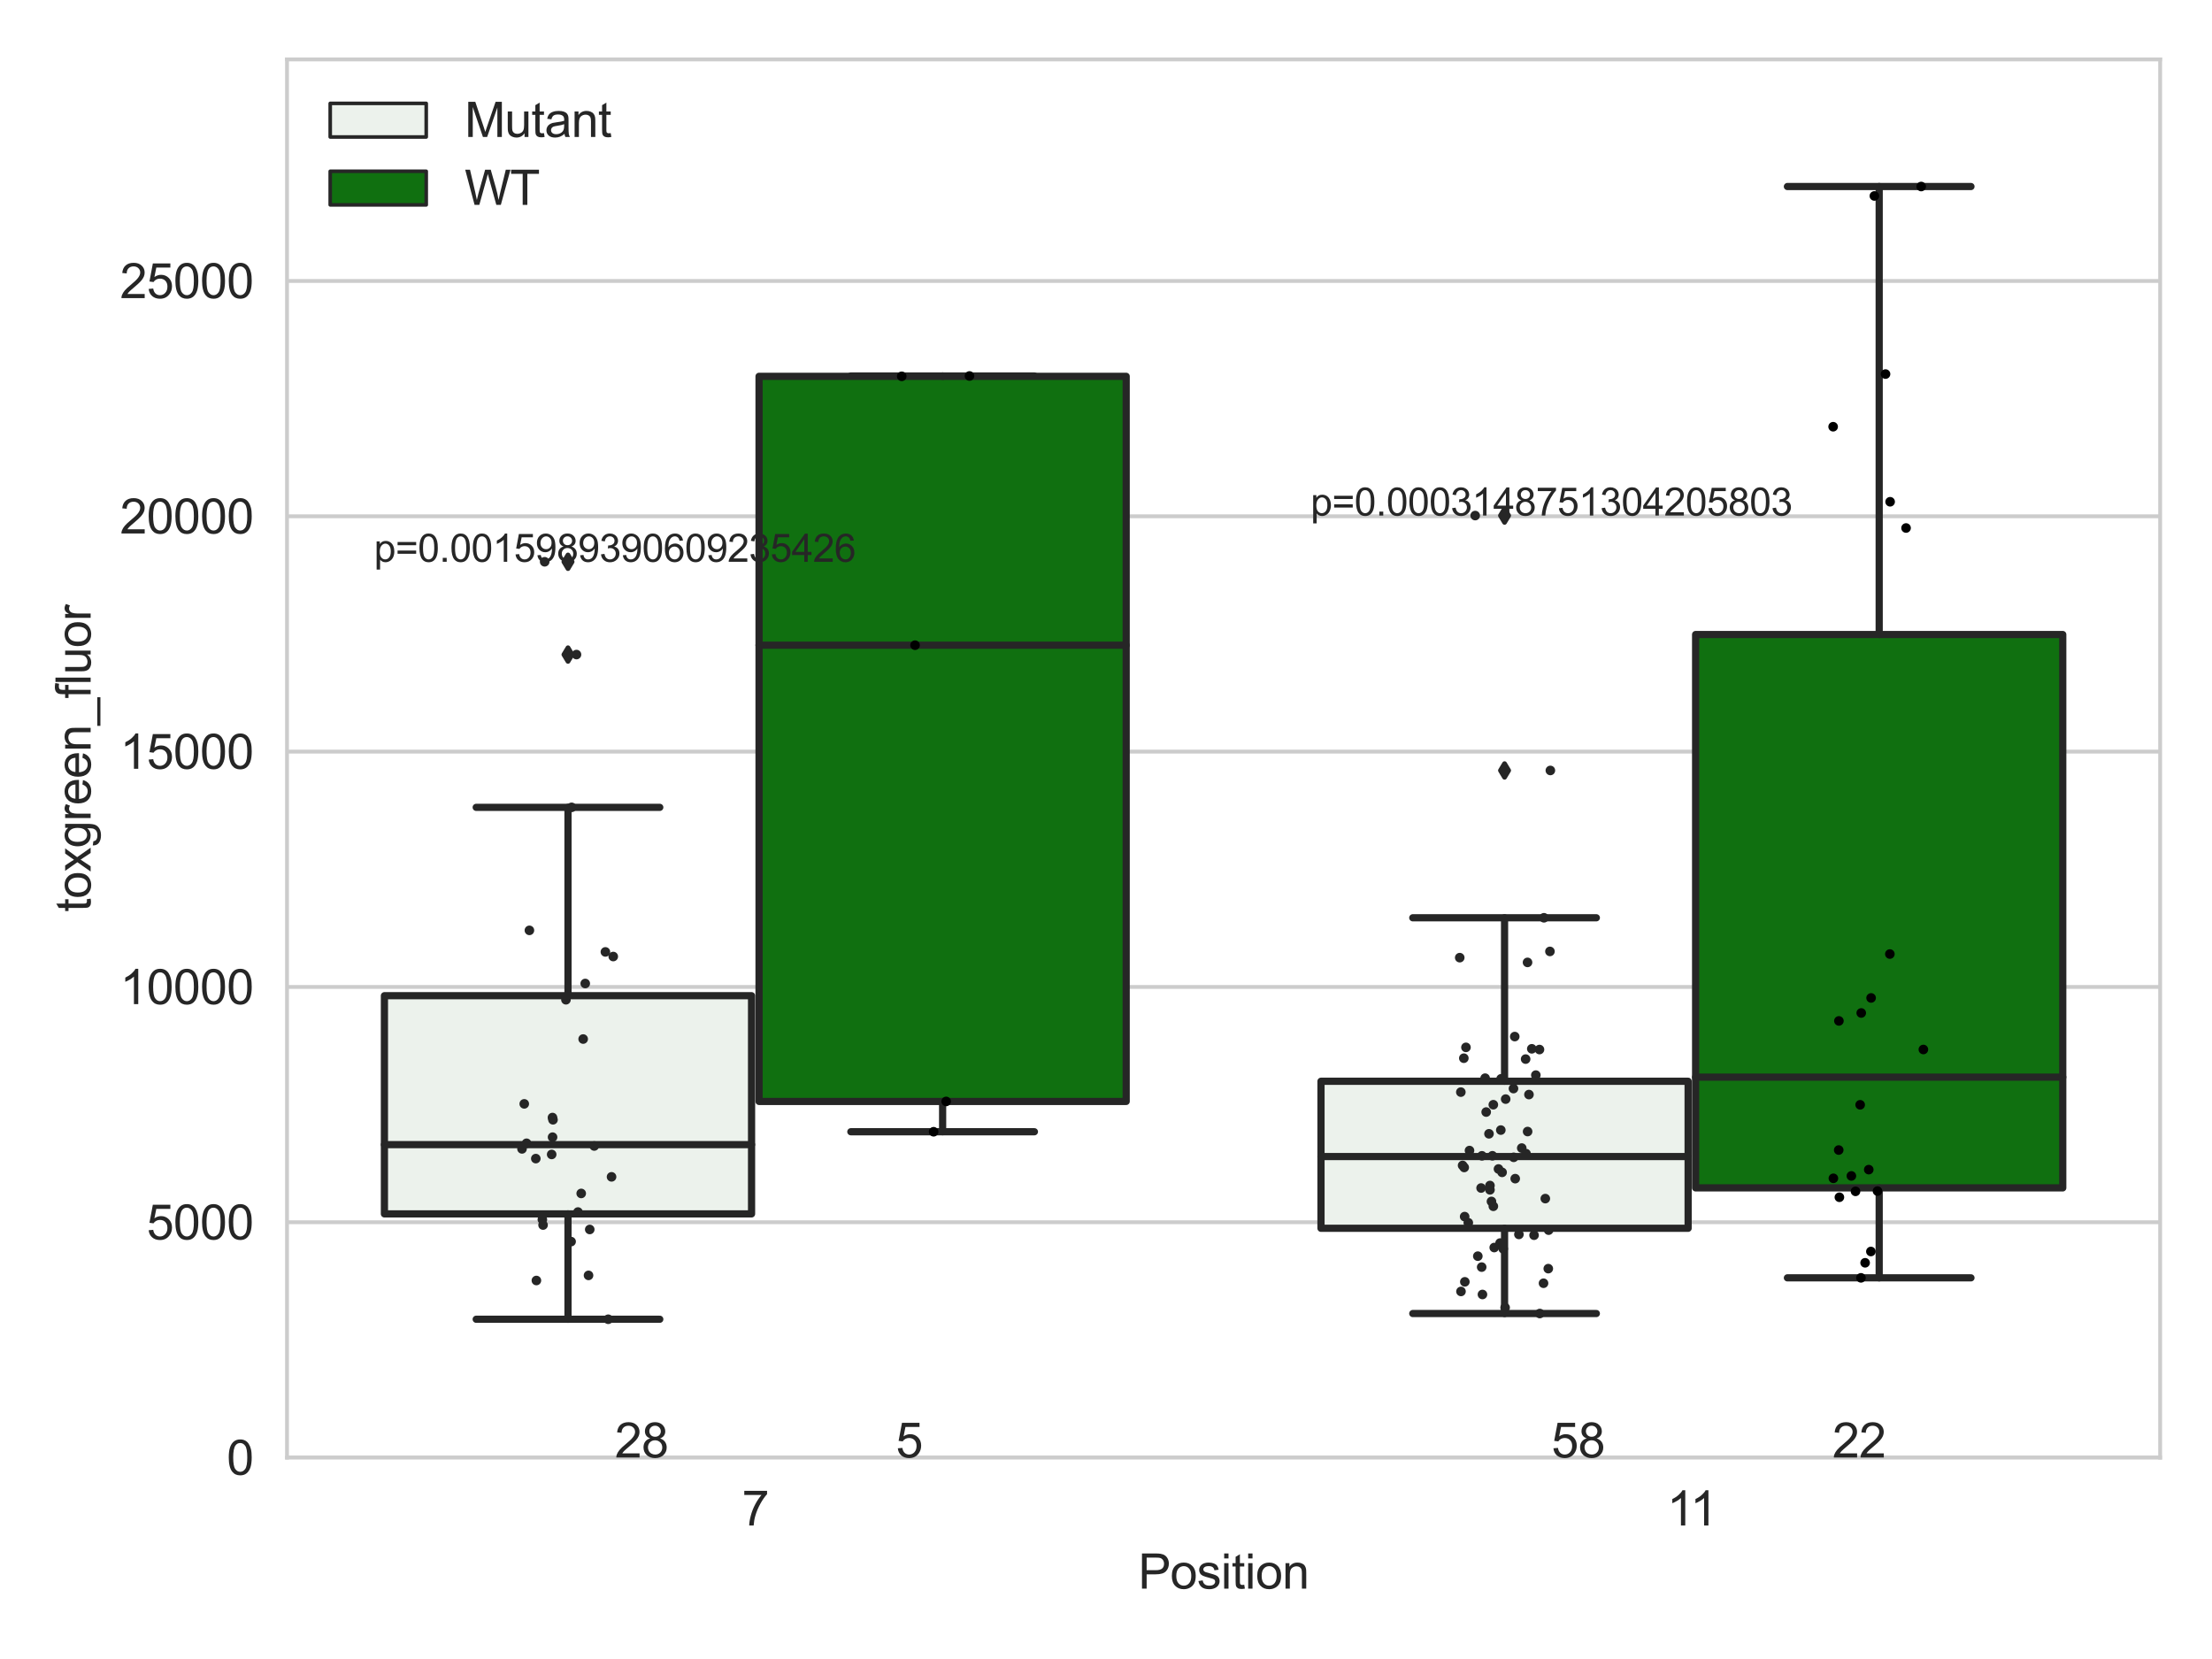 <?xml version="1.0" encoding="utf-8" standalone="no"?>
<!DOCTYPE svg PUBLIC "-//W3C//DTD SVG 1.1//EN"
  "http://www.w3.org/Graphics/SVG/1.1/DTD/svg11.dtd">
<svg xmlns:xlink="http://www.w3.org/1999/xlink" width="460.8pt" height="345.6pt" viewBox="0 0 460.8 345.6" xmlns="http://www.w3.org/2000/svg" version="1.1">
 <defs>
  <style type="text/css">*{stroke-linejoin: round; stroke-linecap: butt}</style>
 </defs>
 <g id="figure_1">
  <g id="patch_1">
   <path d="M 0 345.6 
L 460.8 345.6 
L 460.8 0 
L 0 0 
z
" style="fill: #ffffff"/>
  </g>
  <g id="axes_1">
   <g id="patch_2">
    <path d="M 59.791 303.64 
L 450 303.64 
L 450 12.378 
L 59.791 12.378 
z
" style="fill: #ffffff"/>
   </g>
   <g id="matplotlib.axis_1">
    <g id="xtick_1">
     <g id="text_1">
      <!-- 7 -->
      <g style="fill: #262626" transform="translate(154.563 317.798)scale(0.1 -0.1)">
       <defs>
        <path id="ArialMT-37" d="M 303 3981 
L 303 4522 
L 3269 4522 
L 3269 4084 
Q 2831 3619 2401 2847 
Q 1972 2075 1738 1259 
Q 1569 684 1522 0 
L 944 0 
Q 953 541 1156 1306 
Q 1359 2072 1739 2783 
Q 2119 3494 2547 3981 
L 303 3981 
z
" transform="scale(0.016)"/>
       </defs>
       <use xlink:href="#ArialMT-37"/>
      </g>
     </g>
    </g>
    <g id="xtick_2">
     <g id="text_2">
      <!-- 11 -->
      <g style="fill: #262626" transform="translate(347.256 317.798)scale(0.1 -0.1)">
       <defs>
        <path id="ArialMT-31" d="M 2384 0 
L 1822 0 
L 1822 3584 
Q 1619 3391 1289 3197 
Q 959 3003 697 2906 
L 697 3450 
Q 1169 3672 1522 3987 
Q 1875 4303 2022 4600 
L 2384 4600 
L 2384 0 
z
" transform="scale(0.016)"/>
       </defs>
       <use xlink:href="#ArialMT-31"/>
       <use xlink:href="#ArialMT-31" x="48.24"/>
      </g>
     </g>
    </g>
    <g id="text_3">
     <!-- Position -->
     <g style="fill: #262626" transform="translate(237.108 330.943)scale(0.1 -0.1)">
      <defs>
       <path id="ArialMT-50" d="M 494 0 
L 494 4581 
L 2222 4581 
Q 2678 4581 2919 4538 
Q 3256 4481 3484 4323 
Q 3713 4166 3852 3881 
Q 3991 3597 3991 3256 
Q 3991 2672 3619 2267 
Q 3247 1863 2275 1863 
L 1100 1863 
L 1100 0 
L 494 0 
z
M 1100 2403 
L 2284 2403 
Q 2872 2403 3119 2622 
Q 3366 2841 3366 3238 
Q 3366 3525 3220 3729 
Q 3075 3934 2838 4000 
Q 2684 4041 2272 4041 
L 1100 4041 
L 1100 2403 
z
" transform="scale(0.016)"/>
       <path id="ArialMT-6f" d="M 213 1659 
Q 213 2581 725 3025 
Q 1153 3394 1769 3394 
Q 2453 3394 2887 2945 
Q 3322 2497 3322 1706 
Q 3322 1066 3130 698 
Q 2938 331 2570 128 
Q 2203 -75 1769 -75 
Q 1072 -75 642 372 
Q 213 819 213 1659 
z
M 791 1659 
Q 791 1022 1069 705 
Q 1347 388 1769 388 
Q 2188 388 2466 706 
Q 2744 1025 2744 1678 
Q 2744 2294 2464 2611 
Q 2184 2928 1769 2928 
Q 1347 2928 1069 2612 
Q 791 2297 791 1659 
z
" transform="scale(0.016)"/>
       <path id="ArialMT-73" d="M 197 991 
L 753 1078 
Q 800 744 1014 566 
Q 1228 388 1613 388 
Q 2000 388 2187 545 
Q 2375 703 2375 916 
Q 2375 1106 2209 1216 
Q 2094 1291 1634 1406 
Q 1016 1563 777 1677 
Q 538 1791 414 1992 
Q 291 2194 291 2438 
Q 291 2659 392 2848 
Q 494 3038 669 3163 
Q 800 3259 1026 3326 
Q 1253 3394 1513 3394 
Q 1903 3394 2198 3281 
Q 2494 3169 2634 2976 
Q 2775 2784 2828 2463 
L 2278 2388 
Q 2241 2644 2061 2787 
Q 1881 2931 1553 2931 
Q 1166 2931 1000 2803 
Q 834 2675 834 2503 
Q 834 2394 903 2306 
Q 972 2216 1119 2156 
Q 1203 2125 1616 2013 
Q 2213 1853 2448 1751 
Q 2684 1650 2818 1456 
Q 2953 1263 2953 975 
Q 2953 694 2789 445 
Q 2625 197 2315 61 
Q 2006 -75 1616 -75 
Q 969 -75 630 194 
Q 291 463 197 991 
z
" transform="scale(0.016)"/>
       <path id="ArialMT-69" d="M 425 3934 
L 425 4581 
L 988 4581 
L 988 3934 
L 425 3934 
z
M 425 0 
L 425 3319 
L 988 3319 
L 988 0 
L 425 0 
z
" transform="scale(0.016)"/>
       <path id="ArialMT-74" d="M 1650 503 
L 1731 6 
Q 1494 -44 1306 -44 
Q 1000 -44 831 53 
Q 663 150 594 308 
Q 525 466 525 972 
L 525 2881 
L 113 2881 
L 113 3319 
L 525 3319 
L 525 4141 
L 1084 4478 
L 1084 3319 
L 1650 3319 
L 1650 2881 
L 1084 2881 
L 1084 941 
Q 1084 700 1114 631 
Q 1144 563 1211 522 
Q 1278 481 1403 481 
Q 1497 481 1650 503 
z
" transform="scale(0.016)"/>
       <path id="ArialMT-6e" d="M 422 0 
L 422 3319 
L 928 3319 
L 928 2847 
Q 1294 3394 1984 3394 
Q 2284 3394 2536 3286 
Q 2788 3178 2913 3003 
Q 3038 2828 3088 2588 
Q 3119 2431 3119 2041 
L 3119 0 
L 2556 0 
L 2556 2019 
Q 2556 2363 2490 2533 
Q 2425 2703 2258 2804 
Q 2091 2906 1866 2906 
Q 1506 2906 1245 2678 
Q 984 2450 984 1813 
L 984 0 
L 422 0 
z
" transform="scale(0.016)"/>
      </defs>
      <use xlink:href="#ArialMT-50"/>
      <use xlink:href="#ArialMT-6f" x="66.699"/>
      <use xlink:href="#ArialMT-73" x="122.314"/>
      <use xlink:href="#ArialMT-69" x="172.314"/>
      <use xlink:href="#ArialMT-74" x="194.531"/>
      <use xlink:href="#ArialMT-69" x="222.314"/>
      <use xlink:href="#ArialMT-6f" x="244.531"/>
      <use xlink:href="#ArialMT-6e" x="300.146"/>
     </g>
    </g>
   </g>
   <g id="matplotlib.axis_2">
    <g id="ytick_1">
     <g id="line2d_1">
      <path d="M 59.791 303.64 
L 450 303.64 
" clip-path="url(#p36a412f53e)" style="fill: none; stroke: #cccccc; stroke-width: 0.8; stroke-linecap: round"/>
     </g>
     <g id="text_4">
      <!-- 0 -->
      <g style="fill: #262626" transform="translate(47.23 307.219)scale(0.1 -0.1)">
       <defs>
        <path id="ArialMT-30" d="M 266 2259 
Q 266 3072 433 3567 
Q 600 4063 929 4331 
Q 1259 4600 1759 4600 
Q 2128 4600 2406 4451 
Q 2684 4303 2865 4023 
Q 3047 3744 3150 3342 
Q 3253 2941 3253 2259 
Q 3253 1453 3087 958 
Q 2922 463 2592 192 
Q 2263 -78 1759 -78 
Q 1097 -78 719 397 
Q 266 969 266 2259 
z
M 844 2259 
Q 844 1131 1108 757 
Q 1372 384 1759 384 
Q 2147 384 2411 759 
Q 2675 1134 2675 2259 
Q 2675 3391 2411 3762 
Q 2147 4134 1753 4134 
Q 1366 4134 1134 3806 
Q 844 3388 844 2259 
z
" transform="scale(0.016)"/>
       </defs>
       <use xlink:href="#ArialMT-30"/>
      </g>
     </g>
    </g>
    <g id="ytick_2">
     <g id="line2d_2">
      <path d="M 59.791 254.618 
L 450 254.618 
" clip-path="url(#p36a412f53e)" style="fill: none; stroke: #cccccc; stroke-width: 0.8; stroke-linecap: round"/>
     </g>
     <g id="text_5">
      <!-- 5000 -->
      <g style="fill: #262626" transform="translate(30.547 258.197)scale(0.1 -0.1)">
       <defs>
        <path id="ArialMT-35" d="M 266 1200 
L 856 1250 
Q 922 819 1161 601 
Q 1400 384 1738 384 
Q 2144 384 2425 690 
Q 2706 997 2706 1503 
Q 2706 1984 2436 2262 
Q 2166 2541 1728 2541 
Q 1456 2541 1237 2417 
Q 1019 2294 894 2097 
L 366 2166 
L 809 4519 
L 3088 4519 
L 3088 3981 
L 1259 3981 
L 1013 2750 
Q 1425 3038 1878 3038 
Q 2478 3038 2890 2622 
Q 3303 2206 3303 1553 
Q 3303 931 2941 478 
Q 2500 -78 1738 -78 
Q 1113 -78 717 272 
Q 322 622 266 1200 
z
" transform="scale(0.016)"/>
       </defs>
       <use xlink:href="#ArialMT-35"/>
       <use xlink:href="#ArialMT-30" x="55.615"/>
       <use xlink:href="#ArialMT-30" x="111.23"/>
       <use xlink:href="#ArialMT-30" x="166.846"/>
      </g>
     </g>
    </g>
    <g id="ytick_3">
     <g id="line2d_3">
      <path d="M 59.791 205.596 
L 450 205.596 
" clip-path="url(#p36a412f53e)" style="fill: none; stroke: #cccccc; stroke-width: 0.8; stroke-linecap: round"/>
     </g>
     <g id="text_6">
      <!-- 10000 -->
      <g style="fill: #262626" transform="translate(24.987 209.175)scale(0.1 -0.1)">
       <use xlink:href="#ArialMT-31"/>
       <use xlink:href="#ArialMT-30" x="55.615"/>
       <use xlink:href="#ArialMT-30" x="111.23"/>
       <use xlink:href="#ArialMT-30" x="166.846"/>
       <use xlink:href="#ArialMT-30" x="222.461"/>
      </g>
     </g>
    </g>
    <g id="ytick_4">
     <g id="line2d_4">
      <path d="M 59.791 156.574 
L 450 156.574 
" clip-path="url(#p36a412f53e)" style="fill: none; stroke: #cccccc; stroke-width: 0.8; stroke-linecap: round"/>
     </g>
     <g id="text_7">
      <!-- 15000 -->
      <g style="fill: #262626" transform="translate(24.987 160.153)scale(0.1 -0.1)">
       <use xlink:href="#ArialMT-31"/>
       <use xlink:href="#ArialMT-35" x="55.615"/>
       <use xlink:href="#ArialMT-30" x="111.23"/>
       <use xlink:href="#ArialMT-30" x="166.846"/>
       <use xlink:href="#ArialMT-30" x="222.461"/>
      </g>
     </g>
    </g>
    <g id="ytick_5">
     <g id="line2d_5">
      <path d="M 59.791 107.552 
L 450 107.552 
" clip-path="url(#p36a412f53e)" style="fill: none; stroke: #cccccc; stroke-width: 0.8; stroke-linecap: round"/>
     </g>
     <g id="text_8">
      <!-- 20000 -->
      <g style="fill: #262626" transform="translate(24.987 111.131)scale(0.1 -0.1)">
       <defs>
        <path id="ArialMT-32" d="M 3222 541 
L 3222 0 
L 194 0 
Q 188 203 259 391 
Q 375 700 629 1000 
Q 884 1300 1366 1694 
Q 2113 2306 2375 2664 
Q 2638 3022 2638 3341 
Q 2638 3675 2398 3904 
Q 2159 4134 1775 4134 
Q 1369 4134 1125 3890 
Q 881 3647 878 3216 
L 300 3275 
Q 359 3922 746 4261 
Q 1134 4600 1788 4600 
Q 2447 4600 2831 4234 
Q 3216 3869 3216 3328 
Q 3216 3053 3103 2787 
Q 2991 2522 2730 2228 
Q 2469 1934 1863 1422 
Q 1356 997 1212 845 
Q 1069 694 975 541 
L 3222 541 
z
" transform="scale(0.016)"/>
       </defs>
       <use xlink:href="#ArialMT-32"/>
       <use xlink:href="#ArialMT-30" x="55.615"/>
       <use xlink:href="#ArialMT-30" x="111.23"/>
       <use xlink:href="#ArialMT-30" x="166.846"/>
       <use xlink:href="#ArialMT-30" x="222.461"/>
      </g>
     </g>
    </g>
    <g id="ytick_6">
     <g id="line2d_6">
      <path d="M 59.791 58.53 
L 450 58.53 
" clip-path="url(#p36a412f53e)" style="fill: none; stroke: #cccccc; stroke-width: 0.8; stroke-linecap: round"/>
     </g>
     <g id="text_9">
      <!-- 25000 -->
      <g style="fill: #262626" transform="translate(24.987 62.109)scale(0.1 -0.1)">
       <use xlink:href="#ArialMT-32"/>
       <use xlink:href="#ArialMT-35" x="55.615"/>
       <use xlink:href="#ArialMT-30" x="111.23"/>
       <use xlink:href="#ArialMT-30" x="166.846"/>
       <use xlink:href="#ArialMT-30" x="222.461"/>
      </g>
     </g>
    </g>
    <g id="text_10">
     <!-- toxgreen_fluor -->
     <g style="fill: #262626" transform="translate(18.882 189.971)rotate(-90)scale(0.1 -0.1)">
      <defs>
       <path id="ArialMT-78" d="M 47 0 
L 1259 1725 
L 138 3319 
L 841 3319 
L 1350 2541 
Q 1494 2319 1581 2169 
Q 1719 2375 1834 2534 
L 2394 3319 
L 3066 3319 
L 1919 1756 
L 3153 0 
L 2463 0 
L 1781 1031 
L 1600 1309 
L 728 0 
L 47 0 
z
" transform="scale(0.016)"/>
       <path id="ArialMT-67" d="M 319 -275 
L 866 -356 
Q 900 -609 1056 -725 
Q 1266 -881 1628 -881 
Q 2019 -881 2231 -725 
Q 2444 -569 2519 -288 
Q 2563 -116 2559 434 
Q 2191 0 1641 0 
Q 956 0 581 494 
Q 206 988 206 1678 
Q 206 2153 378 2554 
Q 550 2956 876 3175 
Q 1203 3394 1644 3394 
Q 2231 3394 2613 2919 
L 2613 3319 
L 3131 3319 
L 3131 450 
Q 3131 -325 2973 -648 
Q 2816 -972 2473 -1159 
Q 2131 -1347 1631 -1347 
Q 1038 -1347 672 -1080 
Q 306 -813 319 -275 
z
M 784 1719 
Q 784 1066 1043 766 
Q 1303 466 1694 466 
Q 2081 466 2343 764 
Q 2606 1063 2606 1700 
Q 2606 2309 2336 2618 
Q 2066 2928 1684 2928 
Q 1309 2928 1046 2623 
Q 784 2319 784 1719 
z
" transform="scale(0.016)"/>
       <path id="ArialMT-72" d="M 416 0 
L 416 3319 
L 922 3319 
L 922 2816 
Q 1116 3169 1280 3281 
Q 1444 3394 1641 3394 
Q 1925 3394 2219 3213 
L 2025 2691 
Q 1819 2813 1613 2813 
Q 1428 2813 1281 2702 
Q 1134 2591 1072 2394 
Q 978 2094 978 1738 
L 978 0 
L 416 0 
z
" transform="scale(0.016)"/>
       <path id="ArialMT-65" d="M 2694 1069 
L 3275 997 
Q 3138 488 2766 206 
Q 2394 -75 1816 -75 
Q 1088 -75 661 373 
Q 234 822 234 1631 
Q 234 2469 665 2931 
Q 1097 3394 1784 3394 
Q 2450 3394 2872 2941 
Q 3294 2488 3294 1666 
Q 3294 1616 3291 1516 
L 816 1516 
Q 847 969 1125 678 
Q 1403 388 1819 388 
Q 2128 388 2347 550 
Q 2566 713 2694 1069 
z
M 847 1978 
L 2700 1978 
Q 2663 2397 2488 2606 
Q 2219 2931 1791 2931 
Q 1403 2931 1139 2672 
Q 875 2413 847 1978 
z
" transform="scale(0.016)"/>
       <path id="ArialMT-5f" d="M -97 -1272 
L -97 -866 
L 3631 -866 
L 3631 -1272 
L -97 -1272 
z
" transform="scale(0.016)"/>
       <path id="ArialMT-66" d="M 556 0 
L 556 2881 
L 59 2881 
L 59 3319 
L 556 3319 
L 556 3672 
Q 556 4006 616 4169 
Q 697 4388 901 4523 
Q 1106 4659 1475 4659 
Q 1713 4659 2000 4603 
L 1916 4113 
Q 1741 4144 1584 4144 
Q 1328 4144 1222 4034 
Q 1116 3925 1116 3625 
L 1116 3319 
L 1763 3319 
L 1763 2881 
L 1116 2881 
L 1116 0 
L 556 0 
z
" transform="scale(0.016)"/>
       <path id="ArialMT-6c" d="M 409 0 
L 409 4581 
L 972 4581 
L 972 0 
L 409 0 
z
" transform="scale(0.016)"/>
       <path id="ArialMT-75" d="M 2597 0 
L 2597 488 
Q 2209 -75 1544 -75 
Q 1250 -75 995 37 
Q 741 150 617 320 
Q 494 491 444 738 
Q 409 903 409 1263 
L 409 3319 
L 972 3319 
L 972 1478 
Q 972 1038 1006 884 
Q 1059 663 1231 536 
Q 1403 409 1656 409 
Q 1909 409 2131 539 
Q 2353 669 2445 892 
Q 2538 1116 2538 1541 
L 2538 3319 
L 3100 3319 
L 3100 0 
L 2597 0 
z
" transform="scale(0.016)"/>
      </defs>
      <use xlink:href="#ArialMT-74"/>
      <use xlink:href="#ArialMT-6f" x="27.783"/>
      <use xlink:href="#ArialMT-78" x="83.398"/>
      <use xlink:href="#ArialMT-67" x="133.398"/>
      <use xlink:href="#ArialMT-72" x="189.014"/>
      <use xlink:href="#ArialMT-65" x="222.314"/>
      <use xlink:href="#ArialMT-65" x="277.93"/>
      <use xlink:href="#ArialMT-6e" x="333.545"/>
      <use xlink:href="#ArialMT-5f" x="389.16"/>
      <use xlink:href="#ArialMT-66" x="444.775"/>
      <use xlink:href="#ArialMT-6c" x="472.559"/>
      <use xlink:href="#ArialMT-75" x="494.775"/>
      <use xlink:href="#ArialMT-6f" x="550.391"/>
      <use xlink:href="#ArialMT-72" x="606.006"/>
     </g>
    </g>
   </g>
   <g id="patch_3">
    <path d="M 80.082 252.876 
L 156.563 252.876 
L 156.563 207.422 
L 80.082 207.422 
L 80.082 252.876 
z
" clip-path="url(#p36a412f53e)" style="fill: #ecf2ec; stroke: #262626; stroke-width: 1.5; stroke-linejoin: miter"/>
   </g>
   <g id="patch_4">
    <path d="M 158.124 229.449 
L 234.605 229.449 
L 234.605 78.395 
L 158.124 78.395 
L 158.124 229.449 
z
" clip-path="url(#p36a412f53e)" style="fill: #107010; stroke: #262626; stroke-width: 1.5; stroke-linejoin: miter"/>
   </g>
   <g id="patch_5">
    <path d="M 275.186 255.876 
L 351.667 255.876 
L 351.667 225.245 
L 275.186 225.245 
L 275.186 255.876 
z
" clip-path="url(#p36a412f53e)" style="fill: #ecf2ec; stroke: #262626; stroke-width: 1.5; stroke-linejoin: miter"/>
   </g>
   <g id="patch_6">
    <path d="M 353.228 247.459 
L 429.709 247.459 
L 429.709 132.181 
L 353.228 132.181 
L 353.228 247.459 
z
" clip-path="url(#p36a412f53e)" style="fill: #107010; stroke: #262626; stroke-width: 1.5; stroke-linejoin: miter"/>
   </g>
   <g id="patch_7">
    <path d="M 157.343 303.64 
L 157.343 303.64 
L 157.343 303.64 
L 157.343 303.64 
z
" clip-path="url(#p36a412f53e)" style="fill: #ecf2ec; stroke: #262626; stroke-width: 0.75; stroke-linejoin: miter"/>
   </g>
   <g id="patch_8">
    <path d="M 157.343 303.64 
L 157.343 303.64 
L 157.343 303.64 
L 157.343 303.64 
z
" clip-path="url(#p36a412f53e)" style="fill: #107010; stroke: #262626; stroke-width: 0.75; stroke-linejoin: miter"/>
   </g>
   <g id="PathCollection_1"/>
   <g id="PathCollection_2"/>
   <g id="line2d_7">
    <path d="M 118.323 252.876 
L 118.323 274.824 
" clip-path="url(#p36a412f53e)" style="fill: none; stroke: #262626; stroke-width: 1.5; stroke-linecap: round"/>
   </g>
   <g id="line2d_8">
    <path d="M 118.323 207.422 
L 118.323 168.186 
" clip-path="url(#p36a412f53e)" style="fill: none; stroke: #262626; stroke-width: 1.5; stroke-linecap: round"/>
   </g>
   <g id="line2d_9">
    <path d="M 99.202 274.824 
L 137.443 274.824 
" clip-path="url(#p36a412f53e)" style="fill: none; stroke: #262626; stroke-width: 1.5; stroke-linecap: round"/>
   </g>
   <g id="line2d_10">
    <path d="M 99.202 168.186 
L 137.443 168.186 
" clip-path="url(#p36a412f53e)" style="fill: none; stroke: #262626; stroke-width: 1.5; stroke-linecap: round"/>
   </g>
   <g id="line2d_11">
    <defs>
     <path id="m7a9ba4902a" d="M -0 1.414 
L 0.849 0 
L 0 -1.414 
L -0.849 -0 
z
" style="stroke: #262626; stroke-linejoin: miter"/>
    </defs>
    <g clip-path="url(#p36a412f53e)">
     <use xlink:href="#m7a9ba4902a" x="118.323" y="136.358" style="fill: #262626; stroke: #262626; stroke-linejoin: miter"/>
     <use xlink:href="#m7a9ba4902a" x="118.323" y="117.029" style="fill: #262626; stroke: #262626; stroke-linejoin: miter"/>
    </g>
   </g>
   <g id="line2d_12">
    <path d="M 196.364 229.449 
L 196.364 235.763 
" clip-path="url(#p36a412f53e)" style="fill: none; stroke: #262626; stroke-width: 1.5; stroke-linecap: round"/>
   </g>
   <g id="line2d_13">
    <path d="M 196.364 78.395 
L 196.364 78.323 
" clip-path="url(#p36a412f53e)" style="fill: none; stroke: #262626; stroke-width: 1.5; stroke-linecap: round"/>
   </g>
   <g id="line2d_14">
    <path d="M 177.244 235.763 
L 215.485 235.763 
" clip-path="url(#p36a412f53e)" style="fill: none; stroke: #262626; stroke-width: 1.5; stroke-linecap: round"/>
   </g>
   <g id="line2d_15">
    <path d="M 177.244 78.323 
L 215.485 78.323 
" clip-path="url(#p36a412f53e)" style="fill: none; stroke: #262626; stroke-width: 1.5; stroke-linecap: round"/>
   </g>
   <g id="line2d_16"/>
   <g id="line2d_17">
    <path d="M 313.427 255.876 
L 313.427 273.632 
" clip-path="url(#p36a412f53e)" style="fill: none; stroke: #262626; stroke-width: 1.5; stroke-linecap: round"/>
   </g>
   <g id="line2d_18">
    <path d="M 313.427 225.245 
L 313.427 191.19 
" clip-path="url(#p36a412f53e)" style="fill: none; stroke: #262626; stroke-width: 1.5; stroke-linecap: round"/>
   </g>
   <g id="line2d_19">
    <path d="M 294.307 273.632 
L 332.547 273.632 
" clip-path="url(#p36a412f53e)" style="fill: none; stroke: #262626; stroke-width: 1.5; stroke-linecap: round"/>
   </g>
   <g id="line2d_20">
    <path d="M 294.307 191.19 
L 332.547 191.19 
" clip-path="url(#p36a412f53e)" style="fill: none; stroke: #262626; stroke-width: 1.5; stroke-linecap: round"/>
   </g>
   <g id="line2d_21">
    <g clip-path="url(#p36a412f53e)">
     <use xlink:href="#m7a9ba4902a" x="313.427" y="107.401" style="fill: #262626; stroke: #262626; stroke-linejoin: miter"/>
     <use xlink:href="#m7a9ba4902a" x="313.427" y="160.501" style="fill: #262626; stroke: #262626; stroke-linejoin: miter"/>
    </g>
   </g>
   <g id="line2d_22">
    <path d="M 391.469 247.459 
L 391.469 266.198 
" clip-path="url(#p36a412f53e)" style="fill: none; stroke: #262626; stroke-width: 1.5; stroke-linecap: round"/>
   </g>
   <g id="line2d_23">
    <path d="M 391.469 132.181 
L 391.469 38.856 
" clip-path="url(#p36a412f53e)" style="fill: none; stroke: #262626; stroke-width: 1.5; stroke-linecap: round"/>
   </g>
   <g id="line2d_24">
    <path d="M 372.348 266.198 
L 410.589 266.198 
" clip-path="url(#p36a412f53e)" style="fill: none; stroke: #262626; stroke-width: 1.5; stroke-linecap: round"/>
   </g>
   <g id="line2d_25">
    <path d="M 372.348 38.856 
L 410.589 38.856 
" clip-path="url(#p36a412f53e)" style="fill: none; stroke: #262626; stroke-width: 1.5; stroke-linecap: round"/>
   </g>
   <g id="line2d_26"/>
   <g id="line2d_27">
    <path d="M 80.082 238.446 
L 156.563 238.446 
" clip-path="url(#p36a412f53e)" style="fill: none; stroke: #262626; stroke-width: 1.5; stroke-linecap: round"/>
   </g>
   <g id="line2d_28">
    <path d="M 158.124 134.405 
L 234.605 134.405 
" clip-path="url(#p36a412f53e)" style="fill: none; stroke: #262626; stroke-width: 1.5; stroke-linecap: round"/>
   </g>
   <g id="line2d_29">
    <path d="M 275.186 240.934 
L 351.667 240.934 
" clip-path="url(#p36a412f53e)" style="fill: none; stroke: #262626; stroke-width: 1.5; stroke-linecap: round"/>
   </g>
   <g id="line2d_30">
    <path d="M 353.228 224.39 
L 429.709 224.39 
" clip-path="url(#p36a412f53e)" style="fill: none; stroke: #262626; stroke-width: 1.5; stroke-linecap: round"/>
   </g>
   <g id="patch_9">
    <path d="M 59.791 303.64 
L 59.791 12.378 
" style="fill: none; stroke: #cccccc; stroke-width: 0.8; stroke-linejoin: miter; stroke-linecap: square"/>
   </g>
   <g id="patch_10">
    <path d="M 450 303.64 
L 450 12.378 
" style="fill: none; stroke: #cccccc; stroke-width: 0.8; stroke-linejoin: miter; stroke-linecap: square"/>
   </g>
   <g id="patch_11">
    <path d="M 59.791 303.64 
L 450 303.64 
" style="fill: none; stroke: #cccccc; stroke-width: 0.8; stroke-linejoin: miter; stroke-linecap: square"/>
   </g>
   <g id="patch_12">
    <path d="M 59.791 12.378 
L 450 12.378 
" style="fill: none; stroke: #cccccc; stroke-width: 0.8; stroke-linejoin: miter; stroke-linecap: square"/>
   </g>
   <g id="PathCollection_3">
    <defs>
     <path id="C0_0_01c7f4fa41" d="M 0 1 
C 0.265 1 0.52 0.895 0.707 0.707 
C 0.895 0.52 1 0.265 1 -0 
C 1 -0.265 0.895 -0.52 0.707 -0.707 
C 0.52 -0.895 0.265 -1 0 -1 
C -0.265 -1 -0.52 -0.895 -0.707 -0.707 
C -0.895 -0.52 -1 -0.265 -1 0 
C -1 0.265 -0.895 0.52 -0.707 0.707 
C -0.52 0.895 -0.265 1 0 1 
z
"/>
    </defs>
    <g clip-path="url(#p36a412f53e)">
     <use xlink:href="#C0_0_01c7f4fa41" x="121.484" y="216.451" style="fill: #262626"/>
    </g>
    <g clip-path="url(#p36a412f53e)">
     <use xlink:href="#C0_0_01c7f4fa41" x="123.791" y="238.729" style="fill: #262626"/>
    </g>
    <g clip-path="url(#p36a412f53e)">
     <use xlink:href="#C0_0_01c7f4fa41" x="120.092" y="136.358" style="fill: #262626"/>
    </g>
    <g clip-path="url(#p36a412f53e)">
     <use xlink:href="#C0_0_01c7f4fa41" x="118.97" y="258.648" style="fill: #262626"/>
    </g>
    <g clip-path="url(#p36a412f53e)">
     <use xlink:href="#C0_0_01c7f4fa41" x="117.898" y="208.269" style="fill: #262626"/>
    </g>
    <g clip-path="url(#p36a412f53e)">
     <use xlink:href="#C0_0_01c7f4fa41" x="109.212" y="229.954" style="fill: #262626"/>
    </g>
    <g clip-path="url(#p36a412f53e)">
     <use xlink:href="#C0_0_01c7f4fa41" x="109.695" y="238.164" style="fill: #262626"/>
    </g>
    <g clip-path="url(#p36a412f53e)">
     <use xlink:href="#C0_0_01c7f4fa41" x="113.465" y="117.029" style="fill: #262626"/>
    </g>
    <g clip-path="url(#p36a412f53e)">
     <use xlink:href="#C0_0_01c7f4fa41" x="126.705" y="274.824" style="fill: #262626"/>
    </g>
    <g clip-path="url(#p36a412f53e)">
     <use xlink:href="#C0_0_01c7f4fa41" x="122.601" y="265.686" style="fill: #262626"/>
    </g>
    <g clip-path="url(#p36a412f53e)">
     <use xlink:href="#C0_0_01c7f4fa41" x="119.078" y="168.186" style="fill: #262626"/>
    </g>
    <g clip-path="url(#p36a412f53e)">
     <use xlink:href="#C0_0_01c7f4fa41" x="110.285" y="193.811" style="fill: #262626"/>
    </g>
    <g clip-path="url(#p36a412f53e)">
     <use xlink:href="#C0_0_01c7f4fa41" x="108.745" y="239.331" style="fill: #262626"/>
    </g>
    <g clip-path="url(#p36a412f53e)">
     <use xlink:href="#C0_0_01c7f4fa41" x="111.742" y="266.752" style="fill: #262626"/>
    </g>
    <g clip-path="url(#p36a412f53e)">
     <use xlink:href="#C0_0_01c7f4fa41" x="122.854" y="256.121" style="fill: #262626"/>
    </g>
    <g clip-path="url(#p36a412f53e)">
     <use xlink:href="#C0_0_01c7f4fa41" x="113.131" y="255.198" style="fill: #262626"/>
    </g>
    <g clip-path="url(#p36a412f53e)">
     <use xlink:href="#C0_0_01c7f4fa41" x="127.751" y="199.262" style="fill: #262626"/>
    </g>
    <g clip-path="url(#p36a412f53e)">
     <use xlink:href="#C0_0_01c7f4fa41" x="127.396" y="245.159" style="fill: #262626"/>
    </g>
    <g clip-path="url(#p36a412f53e)">
     <use xlink:href="#C0_0_01c7f4fa41" x="114.923" y="240.491" style="fill: #262626"/>
    </g>
    <g clip-path="url(#p36a412f53e)">
     <use xlink:href="#C0_0_01c7f4fa41" x="111.619" y="241.358" style="fill: #262626"/>
    </g>
    <g clip-path="url(#p36a412f53e)">
     <use xlink:href="#C0_0_01c7f4fa41" x="112.986" y="254.036" style="fill: #262626"/>
    </g>
    <g clip-path="url(#p36a412f53e)">
     <use xlink:href="#C0_0_01c7f4fa41" x="115.092" y="232.805" style="fill: #262626"/>
    </g>
    <g clip-path="url(#p36a412f53e)">
     <use xlink:href="#C0_0_01c7f4fa41" x="115.198" y="233.27" style="fill: #262626"/>
    </g>
    <g clip-path="url(#p36a412f53e)">
     <use xlink:href="#C0_0_01c7f4fa41" x="121.077" y="248.615" style="fill: #262626"/>
    </g>
    <g clip-path="url(#p36a412f53e)">
     <use xlink:href="#C0_0_01c7f4fa41" x="126.116" y="198.301" style="fill: #262626"/>
    </g>
    <g clip-path="url(#p36a412f53e)">
     <use xlink:href="#C0_0_01c7f4fa41" x="120.404" y="252.49" style="fill: #262626"/>
    </g>
    <g clip-path="url(#p36a412f53e)">
     <use xlink:href="#C0_0_01c7f4fa41" x="115.11" y="236.894" style="fill: #262626"/>
    </g>
    <g clip-path="url(#p36a412f53e)">
     <use xlink:href="#C0_0_01c7f4fa41" x="121.916" y="204.882" style="fill: #262626"/>
    </g>
   </g>
   <g id="PathCollection_4">
    <defs>
     <path id="C1_0_194ae74d19" d="M 0 1 
C 0.265 1 0.52 0.895 0.707 0.707 
C 0.895 0.52 1 0.265 1 -0 
C 1 -0.265 0.895 -0.52 0.707 -0.707 
C 0.52 -0.895 0.265 -1 0 -1 
C -0.265 -1 -0.52 -0.895 -0.707 -0.707 
C -0.895 -0.52 -1 -0.265 -1 0 
C -1 0.265 -0.895 0.52 -0.707 0.707 
C -0.52 0.895 -0.265 1 0 1 
z
"/>
    </defs>
    <g clip-path="url(#p36a412f53e)">
     <use xlink:href="#C1_0_194ae74d19" x="194.489" y="235.763"/>
    </g>
    <g clip-path="url(#p36a412f53e)">
     <use xlink:href="#C1_0_194ae74d19" x="190.621" y="134.405"/>
    </g>
    <g clip-path="url(#p36a412f53e)">
     <use xlink:href="#C1_0_194ae74d19" x="197.106" y="229.449"/>
    </g>
    <g clip-path="url(#p36a412f53e)">
     <use xlink:href="#C1_0_194ae74d19" x="187.847" y="78.395"/>
    </g>
    <g clip-path="url(#p36a412f53e)">
     <use xlink:href="#C1_0_194ae74d19" x="201.959" y="78.323"/>
    </g>
   </g>
   <g id="PathCollection_5">
    <defs>
     <path id="C2_0_23faba547c" d="M 0 1 
C 0.265 1 0.52 0.895 0.707 0.707 
C 0.895 0.52 1 0.265 1 -0 
C 1 -0.265 0.895 -0.52 0.707 -0.707 
C 0.52 -0.895 0.265 -1 0 -1 
C -0.265 -1 -0.52 -0.895 -0.707 -0.707 
C -0.895 -0.52 -1 -0.265 -1 0 
C -1 0.265 -0.895 0.52 -0.707 0.707 
C -0.52 0.895 -0.265 1 0 1 
z
"/>
    </defs>
    <g clip-path="url(#p36a412f53e)">
     <use xlink:href="#C2_0_23faba547c" x="321.916" y="249.691" style="fill: #262626"/>
    </g>
    <g clip-path="url(#p36a412f53e)">
     <use xlink:href="#C2_0_23faba547c" x="304.32" y="227.508" style="fill: #262626"/>
    </g>
    <g clip-path="url(#p36a412f53e)">
     <use xlink:href="#C2_0_23faba547c" x="304.35" y="269.031" style="fill: #262626"/>
    </g>
    <g clip-path="url(#p36a412f53e)">
     <use xlink:href="#C2_0_23faba547c" x="305.024" y="243.205" style="fill: #262626"/>
    </g>
    <g clip-path="url(#p36a412f53e)">
     <use xlink:href="#C2_0_23faba547c" x="308.823" y="269.664" style="fill: #262626"/>
    </g>
    <g clip-path="url(#p36a412f53e)">
     <use xlink:href="#C2_0_23faba547c" x="321.634" y="191.19" style="fill: #262626"/>
    </g>
    <g clip-path="url(#p36a412f53e)">
     <use xlink:href="#C2_0_23faba547c" x="310.701" y="250.285" style="fill: #262626"/>
    </g>
    <g clip-path="url(#p36a412f53e)">
     <use xlink:href="#C2_0_23faba547c" x="304.686" y="242.78" style="fill: #262626"/>
    </g>
    <g clip-path="url(#p36a412f53e)">
     <use xlink:href="#C2_0_23faba547c" x="307.31" y="107.401" style="fill: #262626"/>
    </g>
    <g clip-path="url(#p36a412f53e)">
     <use xlink:href="#C2_0_23faba547c" x="310.894" y="240.769" style="fill: #262626"/>
    </g>
    <g clip-path="url(#p36a412f53e)">
     <use xlink:href="#C2_0_23faba547c" x="304.943" y="220.443" style="fill: #262626"/>
    </g>
    <g clip-path="url(#p36a412f53e)">
     <use xlink:href="#C2_0_23faba547c" x="315.329" y="241.091" style="fill: #262626"/>
    </g>
    <g clip-path="url(#p36a412f53e)">
     <use xlink:href="#C2_0_23faba547c" x="305.874" y="254.723" style="fill: #262626"/>
    </g>
    <g clip-path="url(#p36a412f53e)">
     <use xlink:href="#C2_0_23faba547c" x="317.902" y="240.321" style="fill: #262626"/>
    </g>
    <g clip-path="url(#p36a412f53e)">
     <use xlink:href="#C2_0_23faba547c" x="319.943" y="223.966" style="fill: #262626"/>
    </g>
    <g clip-path="url(#p36a412f53e)">
     <use xlink:href="#C2_0_23faba547c" x="305.113" y="253.439" style="fill: #262626"/>
    </g>
    <g clip-path="url(#p36a412f53e)">
     <use xlink:href="#C2_0_23faba547c" x="320.763" y="273.632" style="fill: #262626"/>
    </g>
    <g clip-path="url(#p36a412f53e)">
     <use xlink:href="#C2_0_23faba547c" x="322.608" y="256.261" style="fill: #262626"/>
    </g>
    <g clip-path="url(#p36a412f53e)">
     <use xlink:href="#C2_0_23faba547c" x="309.38" y="224.605" style="fill: #262626"/>
    </g>
    <g clip-path="url(#p36a412f53e)">
     <use xlink:href="#C2_0_23faba547c" x="315.549" y="215.936" style="fill: #262626"/>
    </g>
    <g clip-path="url(#p36a412f53e)">
     <use xlink:href="#C2_0_23faba547c" x="317.009" y="239.162" style="fill: #262626"/>
    </g>
    <g clip-path="url(#p36a412f53e)">
     <use xlink:href="#C2_0_23faba547c" x="313.658" y="228.962" style="fill: #262626"/>
    </g>
    <g clip-path="url(#p36a412f53e)">
     <use xlink:href="#C2_0_23faba547c" x="318.51" y="228.017" style="fill: #262626"/>
    </g>
    <g clip-path="url(#p36a412f53e)">
     <use xlink:href="#C2_0_23faba547c" x="308.538" y="247.484" style="fill: #262626"/>
    </g>
    <g clip-path="url(#p36a412f53e)">
     <use xlink:href="#C2_0_23faba547c" x="306.123" y="239.681" style="fill: #262626"/>
    </g>
    <g clip-path="url(#p36a412f53e)">
     <use xlink:href="#C2_0_23faba547c" x="320.701" y="218.637" style="fill: #262626"/>
    </g>
    <g clip-path="url(#p36a412f53e)">
     <use xlink:href="#C2_0_23faba547c" x="313.543" y="272.394" style="fill: #262626"/>
    </g>
    <g clip-path="url(#p36a412f53e)">
     <use xlink:href="#C2_0_23faba547c" x="315.647" y="245.535" style="fill: #262626"/>
    </g>
    <g clip-path="url(#p36a412f53e)">
     <use xlink:href="#C2_0_23faba547c" x="322.881" y="198.199" style="fill: #262626"/>
    </g>
    <g clip-path="url(#p36a412f53e)">
     <use xlink:href="#C2_0_23faba547c" x="308.66" y="263.961" style="fill: #262626"/>
    </g>
    <g clip-path="url(#p36a412f53e)">
     <use xlink:href="#C2_0_23faba547c" x="308.717" y="240.777" style="fill: #262626"/>
    </g>
    <g clip-path="url(#p36a412f53e)">
     <use xlink:href="#C2_0_23faba547c" x="318.213" y="200.486" style="fill: #262626"/>
    </g>
    <g clip-path="url(#p36a412f53e)">
     <use xlink:href="#C2_0_23faba547c" x="312.917" y="244.222" style="fill: #262626"/>
    </g>
    <g clip-path="url(#p36a412f53e)">
     <use xlink:href="#C2_0_23faba547c" x="310.386" y="246.966" style="fill: #262626"/>
    </g>
    <g clip-path="url(#p36a412f53e)">
     <use xlink:href="#C2_0_23faba547c" x="313.148" y="260.15" style="fill: #262626"/>
    </g>
    <g clip-path="url(#p36a412f53e)">
     <use xlink:href="#C2_0_23faba547c" x="315.286" y="226.769" style="fill: #262626"/>
    </g>
    <g clip-path="url(#p36a412f53e)">
     <use xlink:href="#C2_0_23faba547c" x="322.536" y="264.282" style="fill: #262626"/>
    </g>
    <g clip-path="url(#p36a412f53e)">
     <use xlink:href="#C2_0_23faba547c" x="321.544" y="267.322" style="fill: #262626"/>
    </g>
    <g clip-path="url(#p36a412f53e)">
     <use xlink:href="#C2_0_23faba547c" x="319.572" y="257.315" style="fill: #262626"/>
    </g>
    <g clip-path="url(#p36a412f53e)">
     <use xlink:href="#C2_0_23faba547c" x="304.09" y="199.496" style="fill: #262626"/>
    </g>
    <g clip-path="url(#p36a412f53e)">
     <use xlink:href="#C2_0_23faba547c" x="307.856" y="261.681" style="fill: #262626"/>
    </g>
    <g clip-path="url(#p36a412f53e)">
     <use xlink:href="#C2_0_23faba547c" x="319.102" y="218.485" style="fill: #262626"/>
    </g>
    <g clip-path="url(#p36a412f53e)">
     <use xlink:href="#C2_0_23faba547c" x="312.494" y="258.949" style="fill: #262626"/>
    </g>
    <g clip-path="url(#p36a412f53e)">
     <use xlink:href="#C2_0_23faba547c" x="311.278" y="259.885" style="fill: #262626"/>
    </g>
    <g clip-path="url(#p36a412f53e)">
     <use xlink:href="#C2_0_23faba547c" x="310.388" y="247.865" style="fill: #262626"/>
    </g>
    <g clip-path="url(#p36a412f53e)">
     <use xlink:href="#C2_0_23faba547c" x="322.969" y="160.501" style="fill: #262626"/>
    </g>
    <g clip-path="url(#p36a412f53e)">
     <use xlink:href="#C2_0_23faba547c" x="317.817" y="220.628" style="fill: #262626"/>
    </g>
    <g clip-path="url(#p36a412f53e)">
     <use xlink:href="#C2_0_23faba547c" x="310.183" y="236.192" style="fill: #262626"/>
    </g>
    <g clip-path="url(#p36a412f53e)">
     <use xlink:href="#C2_0_23faba547c" x="318.229" y="235.721" style="fill: #262626"/>
    </g>
    <g clip-path="url(#p36a412f53e)">
     <use xlink:href="#C2_0_23faba547c" x="305.386" y="218.183" style="fill: #262626"/>
    </g>
    <g clip-path="url(#p36a412f53e)">
     <use xlink:href="#C2_0_23faba547c" x="309.6" y="231.66" style="fill: #262626"/>
    </g>
    <g clip-path="url(#p36a412f53e)">
     <use xlink:href="#C2_0_23faba547c" x="312.163" y="243.519" style="fill: #262626"/>
    </g>
    <g clip-path="url(#p36a412f53e)">
     <use xlink:href="#C2_0_23faba547c" x="312.707" y="224.737" style="fill: #262626"/>
    </g>
    <g clip-path="url(#p36a412f53e)">
     <use xlink:href="#C2_0_23faba547c" x="311.088" y="230.133" style="fill: #262626"/>
    </g>
    <g clip-path="url(#p36a412f53e)">
     <use xlink:href="#C2_0_23faba547c" x="312.648" y="235.416" style="fill: #262626"/>
    </g>
    <g clip-path="url(#p36a412f53e)">
     <use xlink:href="#C2_0_23faba547c" x="305.154" y="267.028" style="fill: #262626"/>
    </g>
    <g clip-path="url(#p36a412f53e)">
     <use xlink:href="#C2_0_23faba547c" x="311.092" y="251.292" style="fill: #262626"/>
    </g>
    <g clip-path="url(#p36a412f53e)">
     <use xlink:href="#C2_0_23faba547c" x="316.417" y="257.153" style="fill: #262626"/>
    </g>
   </g>
   <g id="PathCollection_6">
    <defs>
     <path id="C3_0_e9710711f7" d="M 0 1 
C 0.265 1 0.52 0.895 0.707 0.707 
C 0.895 0.52 1 0.265 1 -0 
C 1 -0.265 0.895 -0.52 0.707 -0.707 
C 0.52 -0.895 0.265 -1 0 -1 
C -0.265 -1 -0.52 -0.895 -0.707 -0.707 
C -0.895 -0.52 -1 -0.265 -1 0 
C -1 0.265 -0.895 0.52 -0.707 0.707 
C -0.52 0.895 -0.265 1 0 1 
z
"/>
    </defs>
    <g clip-path="url(#p36a412f53e)">
     <use xlink:href="#C3_0_e9710711f7" x="383.038" y="239.574"/>
    </g>
    <g clip-path="url(#p36a412f53e)">
     <use xlink:href="#C3_0_e9710711f7" x="393.747" y="104.527"/>
    </g>
    <g clip-path="url(#p36a412f53e)">
     <use xlink:href="#C3_0_e9710711f7" x="383.078" y="212.676"/>
    </g>
    <g clip-path="url(#p36a412f53e)">
     <use xlink:href="#C3_0_e9710711f7" x="386.54" y="248.179"/>
    </g>
    <g clip-path="url(#p36a412f53e)">
     <use xlink:href="#C3_0_e9710711f7" x="388.538" y="263.065"/>
    </g>
    <g clip-path="url(#p36a412f53e)">
     <use xlink:href="#C3_0_e9710711f7" x="389.74" y="260.709"/>
    </g>
    <g clip-path="url(#p36a412f53e)">
     <use xlink:href="#C3_0_e9710711f7" x="400.221" y="38.856"/>
    </g>
    <g clip-path="url(#p36a412f53e)">
     <use xlink:href="#C3_0_e9710711f7" x="390.467" y="40.818"/>
    </g>
    <g clip-path="url(#p36a412f53e)">
     <use xlink:href="#C3_0_e9710711f7" x="387.673" y="266.198"/>
    </g>
    <g clip-path="url(#p36a412f53e)">
     <use xlink:href="#C3_0_e9710711f7" x="387.729" y="211.022"/>
    </g>
    <g clip-path="url(#p36a412f53e)">
     <use xlink:href="#C3_0_e9710711f7" x="393.693" y="198.744"/>
    </g>
    <g clip-path="url(#p36a412f53e)">
     <use xlink:href="#C3_0_e9710711f7" x="389.296" y="243.656"/>
    </g>
    <g clip-path="url(#p36a412f53e)">
     <use xlink:href="#C3_0_e9710711f7" x="381.928" y="245.466"/>
    </g>
    <g clip-path="url(#p36a412f53e)">
     <use xlink:href="#C3_0_e9710711f7" x="400.674" y="218.629"/>
    </g>
    <g clip-path="url(#p36a412f53e)">
     <use xlink:href="#C3_0_e9710711f7" x="381.876" y="88.894"/>
    </g>
    <g clip-path="url(#p36a412f53e)">
     <use xlink:href="#C3_0_e9710711f7" x="387.505" y="230.15"/>
    </g>
    <g clip-path="url(#p36a412f53e)">
     <use xlink:href="#C3_0_e9710711f7" x="391.118" y="248.123"/>
    </g>
    <g clip-path="url(#p36a412f53e)">
     <use xlink:href="#C3_0_e9710711f7" x="389.784" y="207.887"/>
    </g>
    <g clip-path="url(#p36a412f53e)">
     <use xlink:href="#C3_0_e9710711f7" x="383.179" y="249.41"/>
    </g>
    <g clip-path="url(#p36a412f53e)">
     <use xlink:href="#C3_0_e9710711f7" x="397.067" y="109.993"/>
    </g>
    <g clip-path="url(#p36a412f53e)">
     <use xlink:href="#C3_0_e9710711f7" x="392.79" y="77.925"/>
    </g>
    <g clip-path="url(#p36a412f53e)">
     <use xlink:href="#C3_0_e9710711f7" x="385.675" y="244.967"/>
    </g>
   </g>
   <g id="text_11">
    <!-- 28 -->
    <g style="fill: #262626" transform="translate(128.078 303.624)scale(0.1 -0.1)">
     <defs>
      <path id="ArialMT-38" d="M 1131 2484 
Q 781 2613 612 2850 
Q 444 3088 444 3419 
Q 444 3919 803 4259 
Q 1163 4600 1759 4600 
Q 2359 4600 2725 4251 
Q 3091 3903 3091 3403 
Q 3091 3084 2923 2848 
Q 2756 2613 2416 2484 
Q 2838 2347 3058 2040 
Q 3278 1734 3278 1309 
Q 3278 722 2862 322 
Q 2447 -78 1769 -78 
Q 1091 -78 675 323 
Q 259 725 259 1325 
Q 259 1772 486 2073 
Q 713 2375 1131 2484 
z
M 1019 3438 
Q 1019 3113 1228 2906 
Q 1438 2700 1772 2700 
Q 2097 2700 2305 2904 
Q 2513 3109 2513 3406 
Q 2513 3716 2298 3927 
Q 2084 4138 1766 4138 
Q 1444 4138 1231 3931 
Q 1019 3725 1019 3438 
z
M 838 1322 
Q 838 1081 952 856 
Q 1066 631 1291 507 
Q 1516 384 1775 384 
Q 2178 384 2440 643 
Q 2703 903 2703 1303 
Q 2703 1709 2433 1975 
Q 2163 2241 1756 2241 
Q 1359 2241 1098 1978 
Q 838 1716 838 1322 
z
" transform="scale(0.016)"/>
     </defs>
     <use xlink:href="#ArialMT-32"/>
     <use xlink:href="#ArialMT-38" x="55.615"/>
    </g>
   </g>
   <g id="text_12">
    <!-- p=0.0015989390609235426 -->
    <g style="fill: #262626" transform="translate(77.918 117.029)scale(0.08 -0.08)">
     <defs>
      <path id="ArialMT-70" d="M 422 -1272 
L 422 3319 
L 934 3319 
L 934 2888 
Q 1116 3141 1344 3267 
Q 1572 3394 1897 3394 
Q 2322 3394 2647 3175 
Q 2972 2956 3137 2557 
Q 3303 2159 3303 1684 
Q 3303 1175 3120 767 
Q 2938 359 2589 142 
Q 2241 -75 1856 -75 
Q 1575 -75 1351 44 
Q 1128 163 984 344 
L 984 -1272 
L 422 -1272 
z
M 931 1641 
Q 931 1000 1190 694 
Q 1450 388 1819 388 
Q 2194 388 2461 705 
Q 2728 1022 2728 1688 
Q 2728 2322 2467 2637 
Q 2206 2953 1844 2953 
Q 1484 2953 1207 2617 
Q 931 2281 931 1641 
z
" transform="scale(0.016)"/>
      <path id="ArialMT-3d" d="M 3381 2694 
L 356 2694 
L 356 3219 
L 3381 3219 
L 3381 2694 
z
M 3381 1303 
L 356 1303 
L 356 1828 
L 3381 1828 
L 3381 1303 
z
" transform="scale(0.016)"/>
      <path id="ArialMT-2e" d="M 581 0 
L 581 641 
L 1222 641 
L 1222 0 
L 581 0 
z
" transform="scale(0.016)"/>
      <path id="ArialMT-39" d="M 350 1059 
L 891 1109 
Q 959 728 1153 556 
Q 1347 384 1650 384 
Q 1909 384 2104 503 
Q 2300 622 2425 820 
Q 2550 1019 2634 1356 
Q 2719 1694 2719 2044 
Q 2719 2081 2716 2156 
Q 2547 1888 2255 1720 
Q 1963 1553 1622 1553 
Q 1053 1553 659 1965 
Q 266 2378 266 3053 
Q 266 3750 677 4175 
Q 1088 4600 1706 4600 
Q 2153 4600 2523 4359 
Q 2894 4119 3086 3673 
Q 3278 3228 3278 2384 
Q 3278 1506 3087 986 
Q 2897 466 2520 194 
Q 2144 -78 1638 -78 
Q 1100 -78 759 220 
Q 419 519 350 1059 
z
M 2653 3081 
Q 2653 3566 2395 3850 
Q 2138 4134 1775 4134 
Q 1400 4134 1122 3828 
Q 844 3522 844 3034 
Q 844 2597 1108 2323 
Q 1372 2050 1759 2050 
Q 2150 2050 2401 2323 
Q 2653 2597 2653 3081 
z
" transform="scale(0.016)"/>
      <path id="ArialMT-33" d="M 269 1209 
L 831 1284 
Q 928 806 1161 595 
Q 1394 384 1728 384 
Q 2125 384 2398 659 
Q 2672 934 2672 1341 
Q 2672 1728 2419 1979 
Q 2166 2231 1775 2231 
Q 1616 2231 1378 2169 
L 1441 2663 
Q 1497 2656 1531 2656 
Q 1891 2656 2178 2843 
Q 2466 3031 2466 3422 
Q 2466 3731 2256 3934 
Q 2047 4138 1716 4138 
Q 1388 4138 1169 3931 
Q 950 3725 888 3313 
L 325 3413 
Q 428 3978 793 4289 
Q 1159 4600 1703 4600 
Q 2078 4600 2393 4439 
Q 2709 4278 2876 4000 
Q 3044 3722 3044 3409 
Q 3044 3113 2884 2869 
Q 2725 2625 2413 2481 
Q 2819 2388 3044 2092 
Q 3269 1797 3269 1353 
Q 3269 753 2831 336 
Q 2394 -81 1725 -81 
Q 1122 -81 723 278 
Q 325 638 269 1209 
z
" transform="scale(0.016)"/>
      <path id="ArialMT-36" d="M 3184 3459 
L 2625 3416 
Q 2550 3747 2413 3897 
Q 2184 4138 1850 4138 
Q 1581 4138 1378 3988 
Q 1113 3794 959 3422 
Q 806 3050 800 2363 
Q 1003 2672 1297 2822 
Q 1591 2972 1913 2972 
Q 2475 2972 2870 2558 
Q 3266 2144 3266 1488 
Q 3266 1056 3080 686 
Q 2894 316 2569 119 
Q 2244 -78 1831 -78 
Q 1128 -78 684 439 
Q 241 956 241 2144 
Q 241 3472 731 4075 
Q 1159 4600 1884 4600 
Q 2425 4600 2770 4297 
Q 3116 3994 3184 3459 
z
M 888 1484 
Q 888 1194 1011 928 
Q 1134 663 1356 523 
Q 1578 384 1822 384 
Q 2178 384 2434 671 
Q 2691 959 2691 1453 
Q 2691 1928 2437 2201 
Q 2184 2475 1800 2475 
Q 1419 2475 1153 2201 
Q 888 1928 888 1484 
z
" transform="scale(0.016)"/>
      <path id="ArialMT-34" d="M 2069 0 
L 2069 1097 
L 81 1097 
L 81 1613 
L 2172 4581 
L 2631 4581 
L 2631 1613 
L 3250 1613 
L 3250 1097 
L 2631 1097 
L 2631 0 
L 2069 0 
z
M 2069 1613 
L 2069 3678 
L 634 1613 
L 2069 1613 
z
" transform="scale(0.016)"/>
     </defs>
     <use xlink:href="#ArialMT-70"/>
     <use xlink:href="#ArialMT-3d" x="55.615"/>
     <use xlink:href="#ArialMT-30" x="114.014"/>
     <use xlink:href="#ArialMT-2e" x="169.629"/>
     <use xlink:href="#ArialMT-30" x="197.412"/>
     <use xlink:href="#ArialMT-30" x="253.027"/>
     <use xlink:href="#ArialMT-31" x="308.643"/>
     <use xlink:href="#ArialMT-35" x="364.258"/>
     <use xlink:href="#ArialMT-39" x="419.873"/>
     <use xlink:href="#ArialMT-38" x="475.488"/>
     <use xlink:href="#ArialMT-39" x="531.104"/>
     <use xlink:href="#ArialMT-33" x="586.719"/>
     <use xlink:href="#ArialMT-39" x="642.334"/>
     <use xlink:href="#ArialMT-30" x="697.949"/>
     <use xlink:href="#ArialMT-36" x="753.564"/>
     <use xlink:href="#ArialMT-30" x="809.18"/>
     <use xlink:href="#ArialMT-39" x="864.795"/>
     <use xlink:href="#ArialMT-32" x="920.41"/>
     <use xlink:href="#ArialMT-33" x="976.025"/>
     <use xlink:href="#ArialMT-35" x="1031.641"/>
     <use xlink:href="#ArialMT-34" x="1087.256"/>
     <use xlink:href="#ArialMT-32" x="1142.871"/>
     <use xlink:href="#ArialMT-36" x="1198.486"/>
    </g>
   </g>
   <g id="text_13">
    <!-- 5 -->
    <g style="fill: #262626" transform="translate(186.609 303.624)scale(0.1 -0.1)">
     <use xlink:href="#ArialMT-35"/>
    </g>
   </g>
   <g id="text_14">
    <!-- 58 -->
    <g style="fill: #262626" transform="translate(323.182 303.624)scale(0.1 -0.1)">
     <use xlink:href="#ArialMT-35"/>
     <use xlink:href="#ArialMT-38" x="55.615"/>
    </g>
   </g>
   <g id="text_15">
    <!-- p=0.0003148751304205803 -->
    <g style="fill: #262626" transform="translate(273.023 107.4)scale(0.08 -0.08)">
     <use xlink:href="#ArialMT-70"/>
     <use xlink:href="#ArialMT-3d" x="55.615"/>
     <use xlink:href="#ArialMT-30" x="114.014"/>
     <use xlink:href="#ArialMT-2e" x="169.629"/>
     <use xlink:href="#ArialMT-30" x="197.412"/>
     <use xlink:href="#ArialMT-30" x="253.027"/>
     <use xlink:href="#ArialMT-30" x="308.643"/>
     <use xlink:href="#ArialMT-33" x="364.258"/>
     <use xlink:href="#ArialMT-31" x="419.873"/>
     <use xlink:href="#ArialMT-34" x="475.488"/>
     <use xlink:href="#ArialMT-38" x="531.104"/>
     <use xlink:href="#ArialMT-37" x="586.719"/>
     <use xlink:href="#ArialMT-35" x="642.334"/>
     <use xlink:href="#ArialMT-31" x="697.949"/>
     <use xlink:href="#ArialMT-33" x="753.564"/>
     <use xlink:href="#ArialMT-30" x="809.18"/>
     <use xlink:href="#ArialMT-34" x="864.795"/>
     <use xlink:href="#ArialMT-32" x="920.41"/>
     <use xlink:href="#ArialMT-30" x="976.025"/>
     <use xlink:href="#ArialMT-35" x="1031.641"/>
     <use xlink:href="#ArialMT-38" x="1087.256"/>
     <use xlink:href="#ArialMT-30" x="1142.871"/>
     <use xlink:href="#ArialMT-33" x="1198.486"/>
    </g>
   </g>
   <g id="text_16">
    <!-- 22 -->
    <g style="fill: #262626" transform="translate(381.713 303.624)scale(0.1 -0.1)">
     <use xlink:href="#ArialMT-32"/>
     <use xlink:href="#ArialMT-32" x="55.615"/>
    </g>
   </g>
   <g id="legend_1">
    <g id="patch_13">
     <path d="M 68.791 28.536 
L 88.791 28.536 
L 88.791 21.536 
L 68.791 21.536 
z
" style="fill: #ecf2ec; stroke: #262626; stroke-width: 0.75; stroke-linejoin: miter"/>
    </g>
    <g id="text_17">
     <!-- Mutant -->
     <g style="fill: #262626" transform="translate(96.791 28.536)scale(0.1 -0.1)">
      <defs>
       <path id="ArialMT-4d" d="M 475 0 
L 475 4581 
L 1388 4581 
L 2472 1338 
Q 2622 884 2691 659 
Q 2769 909 2934 1394 
L 4031 4581 
L 4847 4581 
L 4847 0 
L 4263 0 
L 4263 3834 
L 2931 0 
L 2384 0 
L 1059 3900 
L 1059 0 
L 475 0 
z
" transform="scale(0.016)"/>
       <path id="ArialMT-61" d="M 2588 409 
Q 2275 144 1986 34 
Q 1697 -75 1366 -75 
Q 819 -75 525 192 
Q 231 459 231 875 
Q 231 1119 342 1320 
Q 453 1522 633 1644 
Q 813 1766 1038 1828 
Q 1203 1872 1538 1913 
Q 2219 1994 2541 2106 
Q 2544 2222 2544 2253 
Q 2544 2597 2384 2738 
Q 2169 2928 1744 2928 
Q 1347 2928 1158 2789 
Q 969 2650 878 2297 
L 328 2372 
Q 403 2725 575 2942 
Q 747 3159 1072 3276 
Q 1397 3394 1825 3394 
Q 2250 3394 2515 3294 
Q 2781 3194 2906 3042 
Q 3031 2891 3081 2659 
Q 3109 2516 3109 2141 
L 3109 1391 
Q 3109 606 3145 398 
Q 3181 191 3288 0 
L 2700 0 
Q 2613 175 2588 409 
z
M 2541 1666 
Q 2234 1541 1622 1453 
Q 1275 1403 1131 1340 
Q 988 1278 909 1158 
Q 831 1038 831 891 
Q 831 666 1001 516 
Q 1172 366 1500 366 
Q 1825 366 2078 508 
Q 2331 650 2450 897 
Q 2541 1088 2541 1459 
L 2541 1666 
z
" transform="scale(0.016)"/>
      </defs>
      <use xlink:href="#ArialMT-4d"/>
      <use xlink:href="#ArialMT-75" x="83.301"/>
      <use xlink:href="#ArialMT-74" x="138.916"/>
      <use xlink:href="#ArialMT-61" x="166.699"/>
      <use xlink:href="#ArialMT-6e" x="222.314"/>
      <use xlink:href="#ArialMT-74" x="277.93"/>
     </g>
    </g>
    <g id="patch_14">
     <path d="M 68.791 42.681 
L 88.791 42.681 
L 88.791 35.681 
L 68.791 35.681 
z
" style="fill: #107010; stroke: #262626; stroke-width: 0.75; stroke-linejoin: miter"/>
    </g>
    <g id="text_18">
     <!-- WT -->
     <g style="fill: #262626" transform="translate(96.791 42.681)scale(0.1 -0.1)">
      <defs>
       <path id="ArialMT-57" d="M 1294 0 
L 78 4581 
L 700 4581 
L 1397 1578 
Q 1509 1106 1591 641 
Q 1766 1375 1797 1488 
L 2669 4581 
L 3400 4581 
L 4056 2263 
Q 4303 1400 4413 641 
Q 4500 1075 4641 1638 
L 5359 4581 
L 5969 4581 
L 4713 0 
L 4128 0 
L 3163 3491 
Q 3041 3928 3019 4028 
Q 2947 3713 2884 3491 
L 1913 0 
L 1294 0 
z
" transform="scale(0.016)"/>
       <path id="ArialMT-54" d="M 1659 0 
L 1659 4041 
L 150 4041 
L 150 4581 
L 3781 4581 
L 3781 4041 
L 2266 4041 
L 2266 0 
L 1659 0 
z
" transform="scale(0.016)"/>
      </defs>
      <use xlink:href="#ArialMT-57"/>
      <use xlink:href="#ArialMT-54" x="94.385"/>
     </g>
    </g>
   </g>
  </g>
 </g>
 <defs>
  <clipPath id="p36a412f53e">
   <rect x="59.791" y="12.378" width="390.209" height="291.262"/>
  </clipPath>
 </defs>
</svg>
